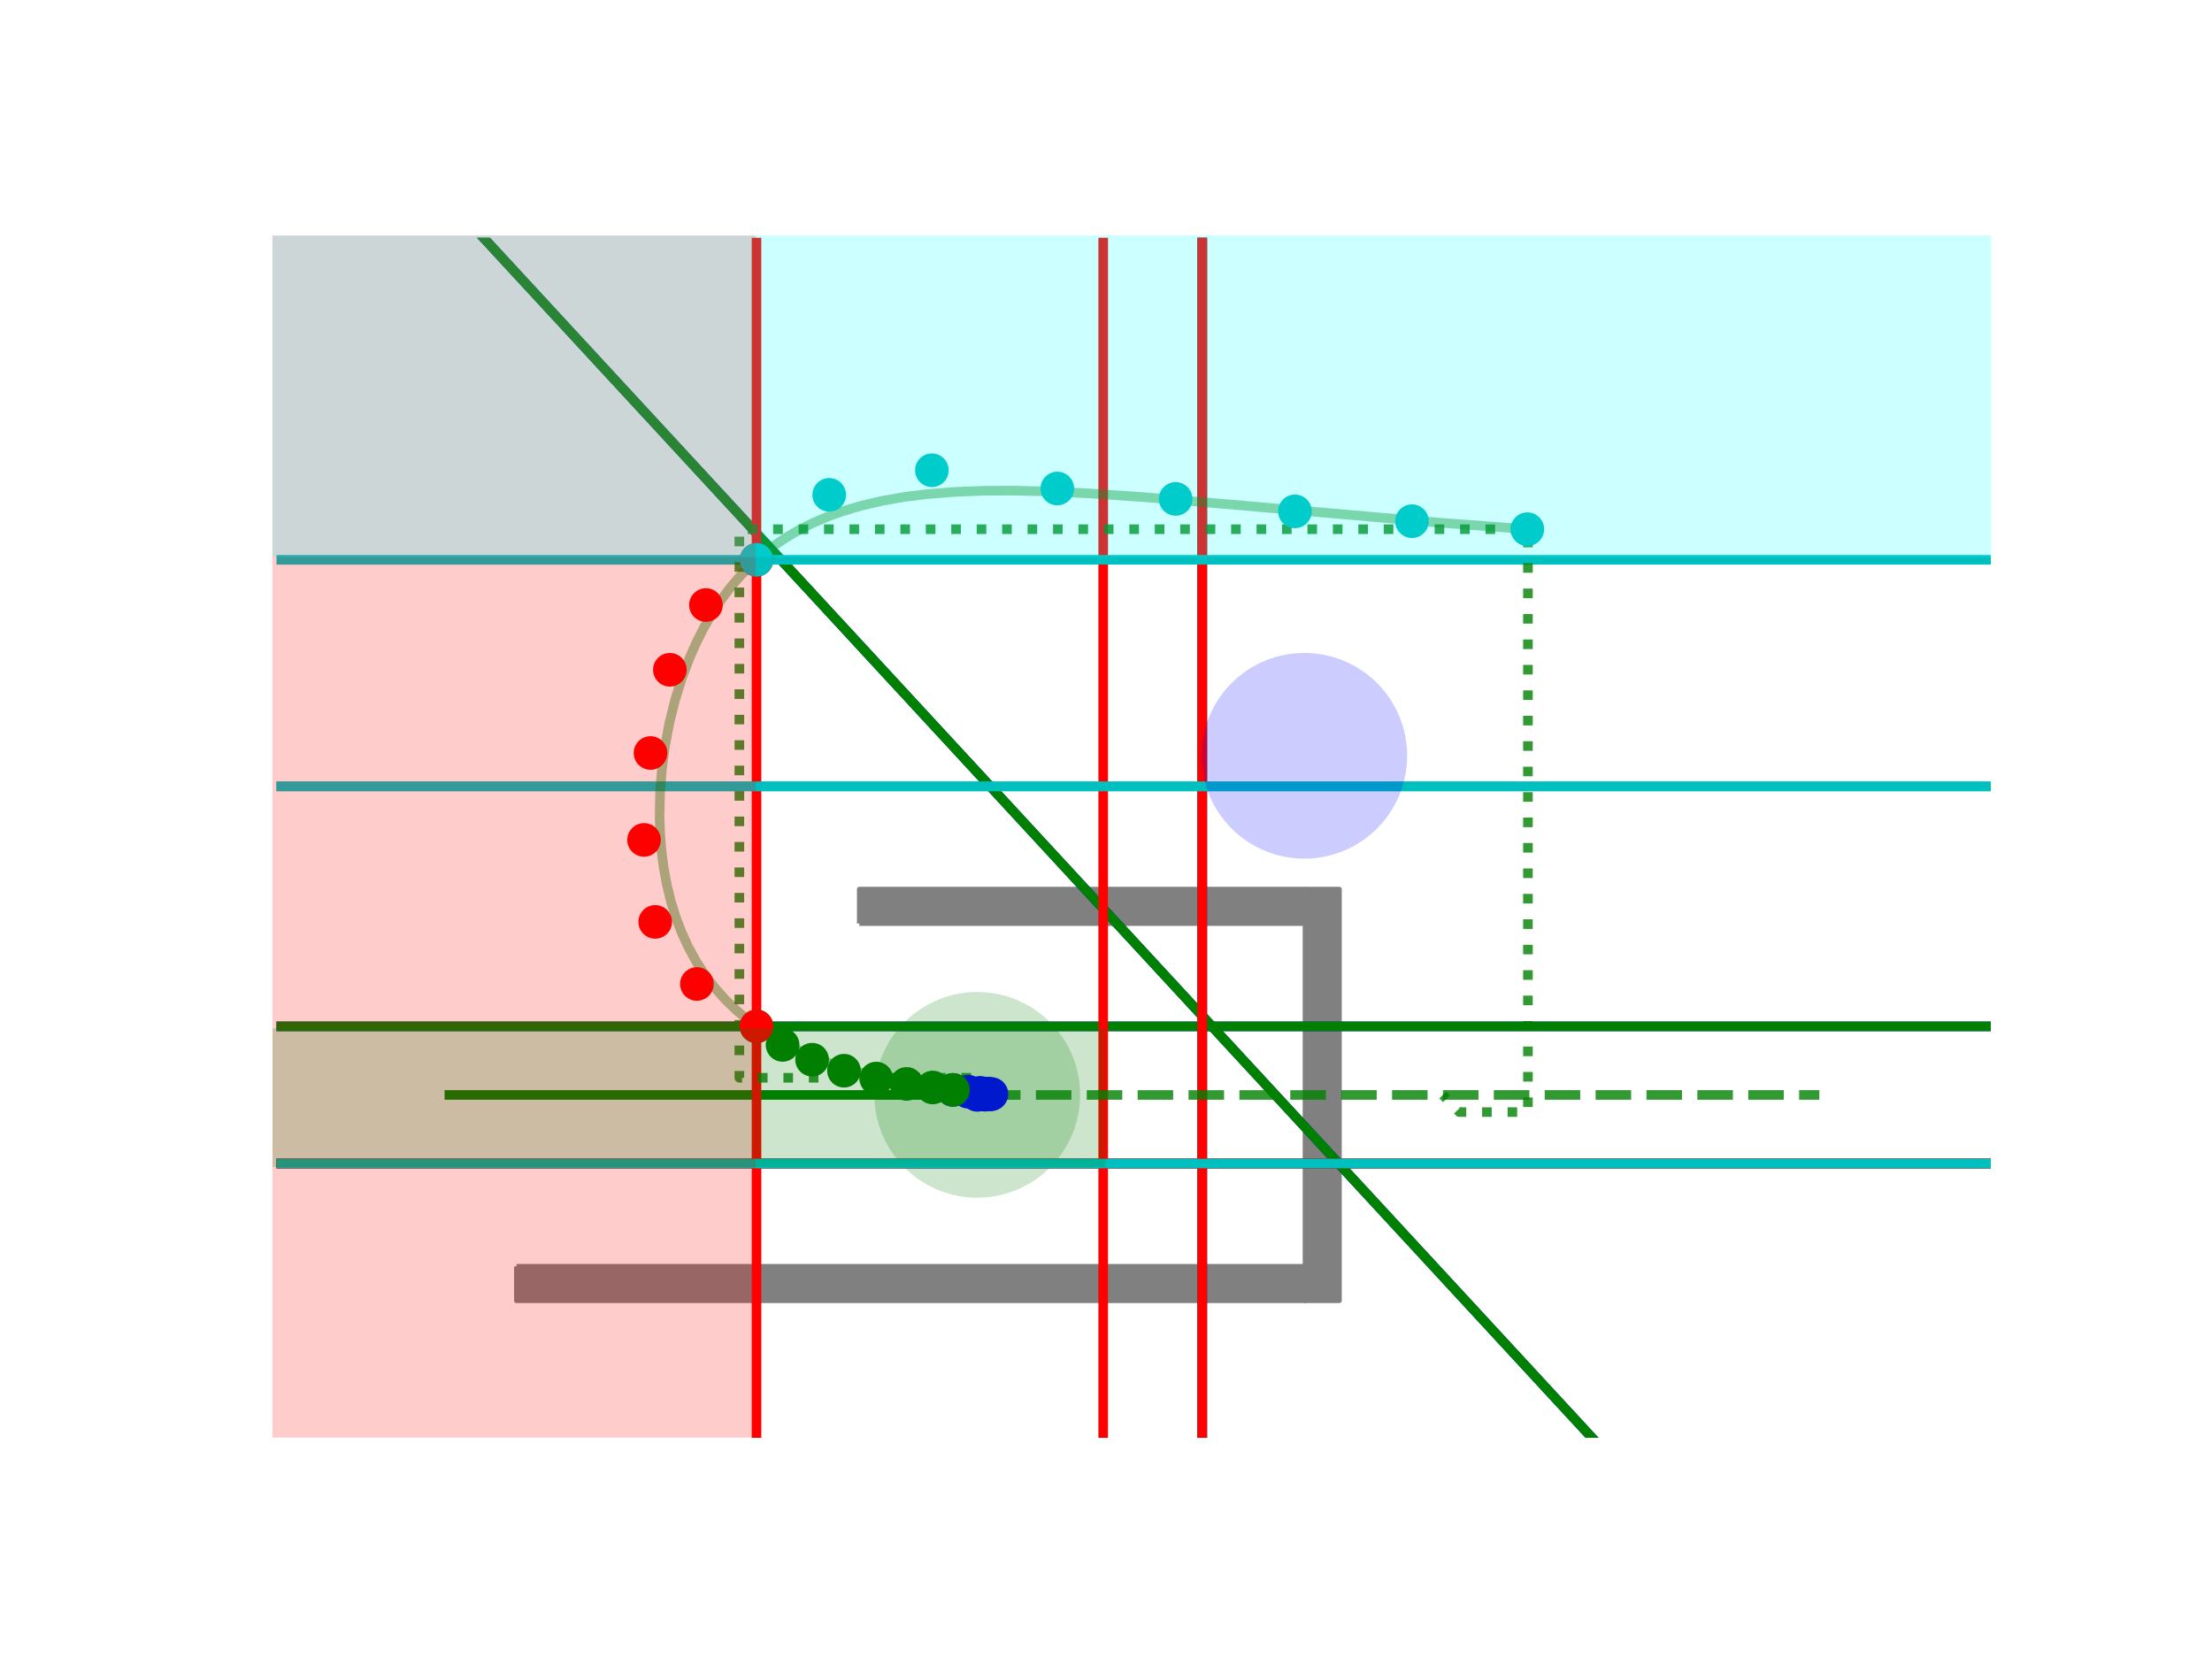 <?xml version="1.0" encoding="UTF-8" standalone="no"?>
<!-- Created with matplotlib (http://matplotlib.org/) -->

<svg
   xmlns:dc="http://purl.org/dc/elements/1.1/"
   xmlns:cc="http://creativecommons.org/ns#"
   xmlns:rdf="http://www.w3.org/1999/02/22-rdf-syntax-ns#"
   xmlns:svg="http://www.w3.org/2000/svg"
   xmlns="http://www.w3.org/2000/svg"
   xmlns:xlink="http://www.w3.org/1999/xlink"
   xmlns:sodipodi="http://sodipodi.sourceforge.net/DTD/sodipodi-0.dtd"
   xmlns:inkscape="http://www.inkscape.org/namespaces/inkscape"
   height="345.6pt"
   version="1.1"
   viewBox="0 0 460.8 345.6"
   width="460.8pt"
   id="svg502"
   sodipodi:docname="swap2_cont.svg"
   inkscape:version="0.92.3 (unknown)">
  <sodipodi:namedview
     pagecolor="#ffffff"
     bordercolor="#666666"
     borderopacity="1"
     objecttolerance="10"
     gridtolerance="10"
     guidetolerance="10"
     inkscape:pageopacity="0"
     inkscape:pageshadow="2"
     inkscape:window-width="1920"
     inkscape:window-height="1140"
     id="namedview504"
     showgrid="false"
     inkscape:zoom="2.0486111"
     inkscape:cx="242.76526"
     inkscape:cy="254.59082"
     inkscape:window-x="0"
     inkscape:window-y="31"
     inkscape:window-maximized="1"
     inkscape:current-layer="figure_1" />
  <defs
     id="defs4">
    <style
       type="text/css"
       id="style2">
*{stroke-linecap:butt;stroke-linejoin:round;}
  </style>
    <clipPath
       id="p01121334ad">
      <rect
         height="249.984"
         width="357.12"
         x="57.6"
         y="49.536"
         id="rect688" />
    </clipPath>
  </defs>
  <g
     id="figure_1"
     style="stroke-linecap:butt;stroke-linejoin:round">
    <g
       id="axes_1"
       style="stroke-linecap:butt;stroke-linejoin:round">
      <g
         id="line2d_1"
         style="stroke-linecap:butt;stroke-linejoin:round">
        <path
           clip-path="url(#p9783b0fd63)"
           d="m 93.609,228.096 1.39,1e-5 1.83,1e-5 1.655,3e-5 1.229,5e-5 0.785,6e-5 0.454,8e-5 0.288,9e-5 0.291,1.2e-4 0.436,1.3e-4 0.685,1.5e-4 0.996,1.7e-4 1.336,1.8e-4 1.676,2e-4 1.999,2.2e-4 2.293,2.2e-4 2.556,2.4e-4 2.787,2.5e-4 2.989,2.5e-4 3.168,2.6e-4 3.328,2.7e-4 3.473,2.8e-4 3.607,2.7e-4 3.733,2.8e-4 3.852,2.9e-4 3.966,2.8e-4 4.076,2.7e-4 4.181,2.8e-4 4.281,2.7e-4 4.376,2.6e-4 4.466,2.6e-4 4.55,2.5e-4 4.628,2.4e-4 4.701,2.2e-4 4.767,2.1e-4 4.827,2e-4 4.88,1.8e-4 4.928,1.6e-4 4.508,-0.026"
           style="fill:none;stroke:#008000;stroke-width:2;stroke-linecap:square;stroke-linejoin:round"
           id="path9"
           inkscape:connector-curvature="0" />
      </g>
      <g
         id="patch_2"
         style="stroke-linecap:butt;stroke-linejoin:round">
        <path
           clip-path="url(#p9783b0fd63)"
           d="m 107.597,270.95 h 7.142 v -7.142 h -7.142 z"
           style="opacity:0.5;fill:#1f77b4;stroke-linecap:butt;stroke-linejoin:round"
           id="path12"
           inkscape:connector-curvature="0" />
      </g>
      <g
         id="patch_3"
         style="stroke-linecap:butt;stroke-linejoin:round">
        <path
           clip-path="url(#p9783b0fd63)"
           d="m 114.739,270.95 h 7.142 v -7.142 h -7.142 z"
           style="opacity:0.5;fill:#1f77b4;stroke-linecap:butt;stroke-linejoin:round"
           id="path15"
           inkscape:connector-curvature="0" />
      </g>
      <g
         id="patch_4"
         style="stroke-linecap:butt;stroke-linejoin:round">
        <path
           clip-path="url(#p9783b0fd63)"
           d="m 121.882,270.95 h 7.142 v -7.142 h -7.142 z"
           style="opacity:0.5;fill:#1f77b4;stroke-linecap:butt;stroke-linejoin:round"
           id="path18"
           inkscape:connector-curvature="0" />
      </g>
      <g
         id="patch_5"
         style="stroke-linecap:butt;stroke-linejoin:round">
        <path
           clip-path="url(#p9783b0fd63)"
           d="m 129.024,270.95 h 7.142 v -7.142 h -7.142 z"
           style="opacity:0.5;fill:#1f77b4;stroke-linecap:butt;stroke-linejoin:round"
           id="path21"
           inkscape:connector-curvature="0" />
      </g>
      <g
         id="patch_6"
         style="stroke-linecap:butt;stroke-linejoin:round">
        <path
           clip-path="url(#p9783b0fd63)"
           d="m 136.166,270.95 h 7.142 v -7.142 h -7.142 z"
           style="opacity:0.5;fill:#1f77b4;stroke-linecap:butt;stroke-linejoin:round"
           id="path24"
           inkscape:connector-curvature="0" />
      </g>
      <g
         id="patch_7"
         style="stroke-linecap:butt;stroke-linejoin:round">
        <path
           clip-path="url(#p9783b0fd63)"
           d="m 143.309,270.95 h 7.142 v -7.142 h -7.142 z"
           style="opacity:0.5;fill:#1f77b4;stroke-linecap:butt;stroke-linejoin:round"
           id="path27"
           inkscape:connector-curvature="0" />
      </g>
      <g
         id="patch_8"
         style="stroke-linecap:butt;stroke-linejoin:round">
        <path
           clip-path="url(#p9783b0fd63)"
           d="m 150.451,270.95 h 7.142 v -7.142 h -7.142 z"
           style="opacity:0.5;fill:#1f77b4;stroke-linecap:butt;stroke-linejoin:round"
           id="path30"
           inkscape:connector-curvature="0" />
      </g>
      <g
         id="patch_9"
         style="stroke-linecap:butt;stroke-linejoin:round">
        <path
           clip-path="url(#p9783b0fd63)"
           d="m 157.594,270.95 h 7.142 v -7.142 h -7.142 z"
           style="opacity:0.5;fill:#1f77b4;stroke-linecap:butt;stroke-linejoin:round"
           id="path33"
           inkscape:connector-curvature="0" />
      </g>
      <g
         id="patch_10"
         style="stroke-linecap:butt;stroke-linejoin:round">
        <path
           clip-path="url(#p9783b0fd63)"
           d="m 164.736,270.95 h 7.142 v -7.142 h -7.142 z"
           style="opacity:0.5;fill:#1f77b4;stroke-linecap:butt;stroke-linejoin:round"
           id="path36"
           inkscape:connector-curvature="0" />
      </g>
      <g
         id="patch_11"
         style="stroke-linecap:butt;stroke-linejoin:round">
        <path
           clip-path="url(#p9783b0fd63)"
           d="m 171.878,270.95 h 7.142 v -7.142 h -7.142 z"
           style="opacity:0.5;fill:#1f77b4;stroke-linecap:butt;stroke-linejoin:round"
           id="path39"
           inkscape:connector-curvature="0" />
      </g>
      <g
         id="patch_12"
         style="stroke-linecap:butt;stroke-linejoin:round">
        <path
           clip-path="url(#p9783b0fd63)"
           d="m 179.021,270.95 h 7.142 v -7.142 h -7.142 z"
           style="opacity:0.5;fill:#1f77b4;stroke-linecap:butt;stroke-linejoin:round"
           id="path42"
           inkscape:connector-curvature="0" />
      </g>
      <g
         id="patch_13"
         style="stroke-linecap:butt;stroke-linejoin:round">
        <path
           clip-path="url(#p9783b0fd63)"
           d="m 186.163,270.95 h 7.142 v -7.142 h -7.142 z"
           style="opacity:0.5;fill:#1f77b4;stroke-linecap:butt;stroke-linejoin:round"
           id="path45"
           inkscape:connector-curvature="0" />
      </g>
      <g
         id="patch_14"
         style="stroke-linecap:butt;stroke-linejoin:round">
        <path
           clip-path="url(#p9783b0fd63)"
           d="m 193.306,270.95 h 7.142 v -7.142 h -7.142 z"
           style="opacity:0.5;fill:#1f77b4;stroke-linecap:butt;stroke-linejoin:round"
           id="path48"
           inkscape:connector-curvature="0" />
      </g>
      <g
         id="patch_15"
         style="stroke-linecap:butt;stroke-linejoin:round">
        <path
           clip-path="url(#p9783b0fd63)"
           d="m 200.448,270.95 h 7.142 v -7.142 h -7.142 z"
           style="opacity:0.5;fill:#1f77b4;stroke-linecap:butt;stroke-linejoin:round"
           id="path51"
           inkscape:connector-curvature="0" />
      </g>
      <g
         id="patch_16"
         style="stroke-linecap:butt;stroke-linejoin:round">
        <path
           clip-path="url(#p9783b0fd63)"
           d="m 207.59,270.95 h 7.142 v -7.142 h -7.142 z"
           style="opacity:0.5;fill:#1f77b4;stroke-linecap:butt;stroke-linejoin:round"
           id="path54"
           inkscape:connector-curvature="0" />
      </g>
      <g
         id="patch_17"
         style="stroke-linecap:butt;stroke-linejoin:round">
        <path
           clip-path="url(#p9783b0fd63)"
           d="m 214.733,270.95 h 7.142 v -7.142 h -7.142 z"
           style="opacity:0.5;fill:#1f77b4;stroke-linecap:butt;stroke-linejoin:round"
           id="path57"
           inkscape:connector-curvature="0" />
      </g>
      <g
         id="patch_18"
         style="stroke-linecap:butt;stroke-linejoin:round">
        <path
           clip-path="url(#p9783b0fd63)"
           d="m 221.875,270.95 h 7.142 v -7.142 h -7.142 z"
           style="opacity:0.5;fill:#1f77b4;stroke-linecap:butt;stroke-linejoin:round"
           id="path60"
           inkscape:connector-curvature="0" />
      </g>
      <g
         id="patch_19"
         style="stroke-linecap:butt;stroke-linejoin:round">
        <path
           clip-path="url(#p9783b0fd63)"
           d="m 229.018,270.95 h 7.142 v -7.142 h -7.142 z"
           style="opacity:0.5;fill:#1f77b4;stroke-linecap:butt;stroke-linejoin:round"
           id="path63"
           inkscape:connector-curvature="0" />
      </g>
      <g
         id="patch_20"
         style="stroke-linecap:butt;stroke-linejoin:round">
        <path
           clip-path="url(#p9783b0fd63)"
           d="m 236.16,270.95 h 7.142 V 263.808 H 236.16 Z"
           style="opacity:0.5;fill:#1f77b4;stroke-linecap:butt;stroke-linejoin:round"
           id="path66"
           inkscape:connector-curvature="0" />
      </g>
      <g
         id="patch_21"
         style="stroke-linecap:butt;stroke-linejoin:round">
        <path
           clip-path="url(#p9783b0fd63)"
           d="m 243.302,270.95 h 7.142 v -7.142 h -7.142 z"
           style="opacity:0.5;fill:#1f77b4;stroke-linecap:butt;stroke-linejoin:round"
           id="path69"
           inkscape:connector-curvature="0" />
      </g>
      <g
         id="patch_22"
         style="stroke-linecap:butt;stroke-linejoin:round">
        <path
           clip-path="url(#p9783b0fd63)"
           d="m 250.445,270.95 h 7.142 v -7.142 h -7.142 z"
           style="opacity:0.5;fill:#1f77b4;stroke-linecap:butt;stroke-linejoin:round"
           id="path72"
           inkscape:connector-curvature="0" />
      </g>
      <g
         id="patch_23"
         style="stroke-linecap:butt;stroke-linejoin:round">
        <path
           clip-path="url(#p9783b0fd63)"
           d="m 257.587,270.95 h 7.142 v -7.142 h -7.142 z"
           style="opacity:0.5;fill:#1f77b4;stroke-linecap:butt;stroke-linejoin:round"
           id="path75"
           inkscape:connector-curvature="0" />
      </g>
      <g
         id="patch_24"
         style="stroke-linecap:butt;stroke-linejoin:round">
        <path
           clip-path="url(#p9783b0fd63)"
           d="m 264.73,270.95 h 7.142 v -7.142 h -7.142 z"
           style="opacity:0.5;fill:#1f77b4;stroke-linecap:butt;stroke-linejoin:round"
           id="path78"
           inkscape:connector-curvature="0" />
      </g>
      <g
         id="patch_25"
         style="stroke-linecap:butt;stroke-linejoin:round">
        <path
           clip-path="url(#p9783b0fd63)"
           d="m 271.872,270.95 h 7.142 v -7.142 h -7.142 z"
           style="opacity:0.5;fill:#1f77b4;stroke-linecap:butt;stroke-linejoin:round"
           id="path81"
           inkscape:connector-curvature="0" />
      </g>
      <g
         id="patch_26"
         style="stroke-linecap:butt;stroke-linejoin:round">
        <path
           clip-path="url(#p9783b0fd63)"
           d="m 271.872,263.808 h 7.142 v -7.142 h -7.142 z"
           style="opacity:0.5;fill:#1f77b4;stroke-linecap:butt;stroke-linejoin:round"
           id="path84"
           inkscape:connector-curvature="0" />
      </g>
      <g
         id="patch_27"
         style="stroke-linecap:butt;stroke-linejoin:round">
        <path
           clip-path="url(#p9783b0fd63)"
           d="m 271.872,256.666 h 7.142 v -7.142 h -7.142 z"
           style="opacity:0.5;fill:#1f77b4;stroke-linecap:butt;stroke-linejoin:round"
           id="path87"
           inkscape:connector-curvature="0" />
      </g>
      <g
         id="patch_28"
         style="stroke-linecap:butt;stroke-linejoin:round">
        <path
           clip-path="url(#p9783b0fd63)"
           d="m 271.872,249.523 h 7.142 v -7.142 h -7.142 z"
           style="opacity:0.5;fill:#1f77b4;stroke-linecap:butt;stroke-linejoin:round"
           id="path90"
           inkscape:connector-curvature="0" />
      </g>
      <g
         id="patch_29"
         style="stroke-linecap:butt;stroke-linejoin:round">
        <path
           clip-path="url(#p9783b0fd63)"
           d="m 271.872,242.381 h 7.142 v -7.142 h -7.142 z"
           style="opacity:0.5;fill:#1f77b4;stroke-linecap:butt;stroke-linejoin:round"
           id="path93"
           inkscape:connector-curvature="0" />
      </g>
      <g
         id="patch_30"
         style="stroke-linecap:butt;stroke-linejoin:round">
        <path
           clip-path="url(#p9783b0fd63)"
           d="m 271.872,235.238 h 7.142 v -7.142 h -7.142 z"
           style="opacity:0.5;fill:#1f77b4;stroke-linecap:butt;stroke-linejoin:round"
           id="path96"
           inkscape:connector-curvature="0" />
      </g>
      <g
         id="patch_31"
         style="stroke-linecap:butt;stroke-linejoin:round">
        <path
           clip-path="url(#p9783b0fd63)"
           d="m 271.872,228.096 h 7.142 v -7.142 h -7.142 z"
           style="opacity:0.5;fill:#1f77b4;stroke-linecap:butt;stroke-linejoin:round"
           id="path99"
           inkscape:connector-curvature="0" />
      </g>
      <g
         id="patch_32"
         style="stroke-linecap:butt;stroke-linejoin:round">
        <path
           clip-path="url(#p9783b0fd63)"
           d="m 271.872,220.954 h 7.142 v -7.142 h -7.142 z"
           style="opacity:0.5;fill:#1f77b4;stroke-linecap:butt;stroke-linejoin:round"
           id="path102"
           inkscape:connector-curvature="0" />
      </g>
      <g
         id="patch_33"
         style="stroke-linecap:butt;stroke-linejoin:round">
        <path
           clip-path="url(#p9783b0fd63)"
           d="m 271.872,213.811 h 7.142 v -7.142 h -7.142 z"
           style="opacity:0.5;fill:#1f77b4;stroke-linecap:butt;stroke-linejoin:round"
           id="path105"
           inkscape:connector-curvature="0" />
      </g>
      <g
         id="patch_34"
         style="stroke-linecap:butt;stroke-linejoin:round">
        <path
           clip-path="url(#p9783b0fd63)"
           d="m 271.872,206.669 h 7.142 v -7.142 h -7.142 z"
           style="opacity:0.5;fill:#1f77b4;stroke-linecap:butt;stroke-linejoin:round"
           id="path108"
           inkscape:connector-curvature="0" />
      </g>
      <g
         id="patch_35"
         style="stroke-linecap:butt;stroke-linejoin:round">
        <path
           clip-path="url(#p9783b0fd63)"
           d="m 271.872,199.526 h 7.142 v -7.142 h -7.142 z"
           style="opacity:0.5;fill:#1f77b4;stroke-linecap:butt;stroke-linejoin:round"
           id="path111"
           inkscape:connector-curvature="0" />
      </g>
      <g
         id="patch_36"
         style="stroke-linecap:butt;stroke-linejoin:round">
        <path
           clip-path="url(#p9783b0fd63)"
           d="m 179.021,192.384 h 7.142 v -7.142 h -7.142 z"
           style="opacity:0.5;fill:#1f77b4;stroke-linecap:butt;stroke-linejoin:round"
           id="path114"
           inkscape:connector-curvature="0" />
      </g>
      <g
         id="patch_37"
         style="stroke-linecap:butt;stroke-linejoin:round">
        <path
           clip-path="url(#p9783b0fd63)"
           d="m 186.163,192.384 h 7.142 v -7.142 h -7.142 z"
           style="opacity:0.5;fill:#1f77b4;stroke-linecap:butt;stroke-linejoin:round"
           id="path117"
           inkscape:connector-curvature="0" />
      </g>
      <g
         id="patch_38"
         style="stroke-linecap:butt;stroke-linejoin:round">
        <path
           clip-path="url(#p9783b0fd63)"
           d="m 193.306,192.384 h 7.142 v -7.142 h -7.142 z"
           style="opacity:0.5;fill:#1f77b4;stroke-linecap:butt;stroke-linejoin:round"
           id="path120"
           inkscape:connector-curvature="0" />
      </g>
      <g
         id="patch_39"
         style="stroke-linecap:butt;stroke-linejoin:round">
        <path
           clip-path="url(#p9783b0fd63)"
           d="m 200.448,192.384 h 7.142 v -7.142 h -7.142 z"
           style="opacity:0.5;fill:#1f77b4;stroke-linecap:butt;stroke-linejoin:round"
           id="path123"
           inkscape:connector-curvature="0" />
      </g>
      <g
         id="patch_40"
         style="stroke-linecap:butt;stroke-linejoin:round">
        <path
           clip-path="url(#p9783b0fd63)"
           d="m 207.59,192.384 h 7.142 v -7.142 h -7.142 z"
           style="opacity:0.5;fill:#1f77b4;stroke-linecap:butt;stroke-linejoin:round"
           id="path126"
           inkscape:connector-curvature="0" />
      </g>
      <g
         id="patch_41"
         style="stroke-linecap:butt;stroke-linejoin:round">
        <path
           clip-path="url(#p9783b0fd63)"
           d="m 214.733,192.384 h 7.142 v -7.142 h -7.142 z"
           style="opacity:0.5;fill:#1f77b4;stroke-linecap:butt;stroke-linejoin:round"
           id="path129"
           inkscape:connector-curvature="0" />
      </g>
      <g
         id="patch_42"
         style="stroke-linecap:butt;stroke-linejoin:round">
        <path
           clip-path="url(#p9783b0fd63)"
           d="m 221.875,192.384 h 7.142 v -7.142 h -7.142 z"
           style="opacity:0.5;fill:#1f77b4;stroke-linecap:butt;stroke-linejoin:round"
           id="path132"
           inkscape:connector-curvature="0" />
      </g>
      <g
         id="patch_43"
         style="stroke-linecap:butt;stroke-linejoin:round">
        <path
           clip-path="url(#p9783b0fd63)"
           d="m 229.018,192.384 h 7.142 v -7.142 h -7.142 z"
           style="opacity:0.5;fill:#1f77b4;stroke-linecap:butt;stroke-linejoin:round"
           id="path135"
           inkscape:connector-curvature="0" />
      </g>
      <g
         id="patch_44"
         style="stroke-linecap:butt;stroke-linejoin:round">
        <path
           clip-path="url(#p9783b0fd63)"
           d="m 236.16,192.384 h 7.142 v -7.142 H 236.16 Z"
           style="opacity:0.5;fill:#1f77b4;stroke-linecap:butt;stroke-linejoin:round"
           id="path138"
           inkscape:connector-curvature="0" />
      </g>
      <g
         id="patch_45"
         style="stroke-linecap:butt;stroke-linejoin:round">
        <path
           clip-path="url(#p9783b0fd63)"
           d="m 243.302,192.384 h 7.142 v -7.142 h -7.142 z"
           style="opacity:0.5;fill:#1f77b4;stroke-linecap:butt;stroke-linejoin:round"
           id="path141"
           inkscape:connector-curvature="0" />
      </g>
      <g
         id="patch_46"
         style="stroke-linecap:butt;stroke-linejoin:round">
        <path
           clip-path="url(#p9783b0fd63)"
           d="m 250.445,192.384 h 7.142 v -7.142 h -7.142 z"
           style="opacity:0.5;fill:#1f77b4;stroke-linecap:butt;stroke-linejoin:round"
           id="path144"
           inkscape:connector-curvature="0" />
      </g>
      <g
         id="patch_47"
         style="stroke-linecap:butt;stroke-linejoin:round">
        <path
           clip-path="url(#p9783b0fd63)"
           d="m 257.587,192.384 h 7.142 v -7.142 h -7.142 z"
           style="opacity:0.5;fill:#1f77b4;stroke-linecap:butt;stroke-linejoin:round"
           id="path147"
           inkscape:connector-curvature="0" />
      </g>
      <g
         id="patch_48"
         style="stroke-linecap:butt;stroke-linejoin:round">
        <path
           clip-path="url(#p9783b0fd63)"
           d="m 264.73,192.384 h 7.142 v -7.142 h -7.142 z"
           style="opacity:0.5;fill:#1f77b4;stroke-linecap:butt;stroke-linejoin:round"
           id="path150"
           inkscape:connector-curvature="0" />
      </g>
      <g
         id="patch_49"
         style="stroke-linecap:butt;stroke-linejoin:round">
        <path
           clip-path="url(#p9783b0fd63)"
           d="m 271.872,192.384 h 7.142 v -7.142 h -7.142 z"
           style="opacity:0.5;fill:#1f77b4;stroke-linecap:butt;stroke-linejoin:round"
           id="path153"
           inkscape:connector-curvature="0" />
      </g>
      <g
         id="patch_50"
         style="stroke-linecap:butt;stroke-linejoin:round">
        <path
           clip-path="url(#p9783b0fd63)"
           d="m 203.58,249.505 c 5.683,0 11.133,-2.258 15.151,-6.276 4.018,-4.018 6.276,-9.469 6.276,-15.151 0,-5.683 -2.258,-11.133 -6.276,-15.151 -4.018,-4.018 -9.469,-6.276 -15.151,-6.276 -5.683,0 -11.133,2.258 -15.151,6.276 -4.018,4.018 -6.276,9.469 -6.276,15.151 0,5.683 2.258,11.133 6.276,15.151 4.018,4.018 9.469,6.276 15.151,6.276 z"
           style="opacity:0.2;fill:#008000;stroke-linecap:butt;stroke-linejoin:round"
           id="path156"
           inkscape:connector-curvature="0" />
      </g>
      <g
         id="patch_51"
         style="stroke-linecap:butt;stroke-linejoin:round">
        <path
           clip-path="url(#p9783b0fd63)"
           d="m 271.872,185.242 h 7.142 v 85.709 h -7.142 v -85.709"
           style="fill:#808080;stroke:#808080;stroke-linecap:butt;stroke-linejoin:miter"
           id="path193"
           inkscape:connector-curvature="0" />
      </g>
      <g
         id="patch_52"
         style="stroke-linecap:butt;stroke-linejoin:round">
        <path
           clip-path="url(#p9783b0fd63)"
           d="m 179.021,192.384 h 92.851 v -7.142 h -92.851 v 7.142"
           style="fill:#808080;stroke:#808080;stroke-linecap:butt;stroke-linejoin:miter"
           id="path196"
           inkscape:connector-curvature="0" />
      </g>
      <g
         id="patch_53"
         style="stroke-linecap:butt;stroke-linejoin:round">
        <path
           clip-path="url(#p9783b0fd63)"
           d="M 107.597,263.808 H 271.872 v 7.142 H 107.597 v -7.142"
           style="fill:#808080;stroke:#808080;stroke-linecap:butt;stroke-linejoin:miter"
           id="path199"
           inkscape:connector-curvature="0" />
      </g>
      <g
         id="line2d_2"
         style="stroke-linecap:butt;stroke-linejoin:round">
        <path
           clip-path="url(#p9783b0fd63)"
           d="M 250.445,346.6 V -1 -1"
           style="fill:none;stroke:#0000ff;stroke-width:2;stroke-linecap:square;stroke-linejoin:round"
           id="path202"
           inkscape:connector-curvature="0" />
      </g>
      <g
         id="line2d_3"
         style="stroke-linecap:butt;stroke-linejoin:round">
        <path
           clip-path="url(#p9783b0fd63)"
           d="m -1,213.811 h 462.8 v 0"
           style="fill:none;stroke:#0000ff;stroke-width:2;stroke-linecap:square;stroke-linejoin:round"
           id="path205"
           inkscape:connector-curvature="0" />
      </g>
      <g
         id="line2d_4"
         style="stroke-linecap:butt;stroke-linejoin:round">
        <path
           clip-path="url(#p9783b0fd63)"
           d="m -1,242.381 h 462.8 v 0"
           style="fill:none;stroke:#0000ff;stroke-width:2;stroke-linecap:square;stroke-linejoin:round"
           id="path208"
           inkscape:connector-curvature="0" />
      </g>
      <g
         id="line2d_5"
         style="stroke-linecap:butt;stroke-linejoin:round">
        <path
           clip-path="url(#p9783b0fd63)"
           d="M 54.039,-1 375.139,346.6 v 0"
           style="fill:none;stroke:#0000ff;stroke-width:2;stroke-linecap:square;stroke-linejoin:round"
           id="path211"
           inkscape:connector-curvature="0" />
      </g>
      <g
         id="line2d_6"
         style="stroke-linecap:butt;stroke-linejoin:round">
        <path
           clip-path="url(#p9783b0fd63)"
           d="m 250.445,-1 v 347.6 0"
           style="fill:none;stroke:#008000;stroke-width:2;stroke-linecap:square;stroke-linejoin:round"
           id="path214"
           inkscape:connector-curvature="0" />
      </g>
      <g
         id="line2d_7"
         style="stroke-linecap:butt;stroke-linejoin:round">
        <path
           clip-path="url(#p9783b0fd63)"
           d="m -1,213.811 h 462.8 v 0"
           style="fill:none;stroke:#008000;stroke-width:2;stroke-linecap:square;stroke-linejoin:round"
           id="path217"
           inkscape:connector-curvature="0" />
      </g>
      <g
         id="line2d_8"
         style="stroke-linecap:butt;stroke-linejoin:round">
        <path
           clip-path="url(#p9783b0fd63)"
           d="m -1,242.381 h 462.8 v 0"
           style="fill:none;stroke:#008000;stroke-width:2;stroke-linecap:square;stroke-linejoin:round"
           id="path220"
           inkscape:connector-curvature="0" />
      </g>
      <g
         id="line2d_9"
         style="stroke-linecap:butt;stroke-linejoin:round">
        <path
           clip-path="url(#p9783b0fd63)"
           d="M 54.039,-1 375.139,346.6 v 0"
           style="fill:none;stroke:#008000;stroke-width:2;stroke-linecap:square;stroke-linejoin:round"
           id="path223"
           inkscape:connector-curvature="0" />
      </g>
      <g
         id="line2d_10"
         style="stroke-linecap:butt;stroke-linejoin:round">
        <path
           clip-path="url(#p9783b0fd63)"
           d="M 250.445,346.6 V -1 -1"
           style="fill:none;stroke:#ff0000;stroke-width:2;stroke-linecap:square;stroke-linejoin:round"
           id="path226"
           inkscape:connector-curvature="0" />
      </g>
      <g
         id="line2d_11"
         style="stroke-linecap:butt;stroke-linejoin:round">
        <path
           clip-path="url(#p9783b0fd63)"
           d="m 157.594,-1 v 347.6 0"
           style="fill:none;stroke:#ff0000;stroke-width:2;stroke-linecap:square;stroke-linejoin:round"
           id="path229"
           inkscape:connector-curvature="0" />
      </g>
      <g
         id="line2d_12"
         style="stroke-linecap:butt;stroke-linejoin:round">
        <path
           clip-path="url(#p9783b0fd63)"
           d="m -1,242.381 h 462.8 v 0"
           style="fill:none;stroke:#ff0000;stroke-width:2;stroke-linecap:square;stroke-linejoin:round"
           id="path232"
           inkscape:connector-curvature="0" />
      </g>
      <g
         id="line2d_13"
         style="stroke-linecap:butt;stroke-linejoin:round">
        <path
           clip-path="url(#p9783b0fd63)"
           d="m 229.816,-1 2e-5,347.6 v 0"
           style="fill:none;stroke:#ff0000;stroke-width:2;stroke-linecap:square;stroke-linejoin:round"
           id="path235"
           inkscape:connector-curvature="0" />
      </g>
      <g
         id="line2d_14"
         style="stroke-linecap:butt;stroke-linejoin:round">
        <path
           clip-path="url(#p9783b0fd63)"
           d="m -1,163.814 462.8,-2e-5 v 0"
           style="fill:none;stroke:#00bfbf;stroke-width:2;stroke-linecap:square;stroke-linejoin:round"
           id="path238"
           inkscape:connector-curvature="0" />
      </g>
      <g
         id="line2d_15"
         style="stroke-linecap:butt;stroke-linejoin:round">
        <path
           clip-path="url(#p9783b0fd63)"
           d="m -1,163.814 h 462.8 v 0"
           style="fill:none;stroke:#00bfbf;stroke-width:2;stroke-linecap:square;stroke-linejoin:round"
           id="path241"
           inkscape:connector-curvature="0" />
      </g>
      <g
         id="line2d_16"
         style="stroke-linecap:butt;stroke-linejoin:round">
        <path
           clip-path="url(#p9783b0fd63)"
           d="m -1,242.381 h 462.8 v 0"
           style="fill:none;stroke:#00bfbf;stroke-width:2;stroke-linecap:square;stroke-linejoin:round"
           id="path244"
           inkscape:connector-curvature="0" />
      </g>
      <g
         id="line2d_17"
         style="stroke-linecap:butt;stroke-linejoin:round">
        <path
           clip-path="url(#p9783b0fd63)"
           d="m -1,116.62 h 462.8 v 0"
           style="fill:none;stroke:#00bfbf;stroke-width:2;stroke-linecap:square;stroke-linejoin:round"
           id="path247"
           inkscape:connector-curvature="0" />
      </g>
      <g
         id="line2d_18"
         style="stroke-linecap:butt;stroke-linejoin:round">
        <path
           clip-path="url(#p9783b0fd63)"
           d="m 205.193,228.104 173.815,-0.008 v 0"
           style="opacity:0.8;fill:none;stroke:#008000;stroke-width:2;stroke-linecap:butt;stroke-linejoin:round;stroke-dasharray:7.4, 3.2;stroke-dashoffset:0"
           id="path250"
           inkscape:connector-curvature="0" />
      </g>
      <g
         id="line2d_19"
         style="stroke-linecap:butt;stroke-linejoin:round">
        <path
           clip-path="url(#p9783b0fd63)"
           d="m 203.58,228.078 2.238,-0.148 -0.045,-0.042 -0.785,-0.133 -13.907,-1.752 -4.922,-0.901 -5.255,-1.191 -4.332,-1.197 -4.355,-1.44 -4.297,-1.706 -3.14,-1.466 -3.037,-1.633 -2.908,-1.804 -2.758,-1.978 -2.59,-2.153 -2.409,-2.324 -2.218,-2.492 -2.021,-2.652 -1.82,-2.805 -1.618,-2.948 -1.417,-3.081 -1.218,-3.202 -1.022,-3.31 -0.83,-3.405 -0.644,-3.487 -0.463,-3.554 -0.287,-3.606 -0.117,-3.644 0.1,-4.892 0.381,-4.896 0.652,-4.865 0.914,-4.799 1.169,-4.697 1.418,-4.561 1.664,-4.393 1.408,-3.165 1.544,-3.041 1.68,-2.905 1.815,-2.759 1.95,-2.604 2.083,-2.442 2.216,-2.274 2.346,-2.102 2.472,-1.928 2.595,-1.756 2.713,-1.586 2.825,-1.42 2.931,-1.259 3.03,-1.105 4.184,-1.247 4.334,-1.005 4.468,-0.784 4.586,-0.583 5.876,-0.479 6.009,-0.24 6.117,-0.038 7.451,0.17 8.801,0.425 11.42,0.792 16.572,1.403 44.325,3.86 18.725,1.392 v 0"
           style="opacity:0.4;fill:none;stroke:#008000;stroke-width:2;stroke-linecap:square;stroke-linejoin:round"
           id="path253"
           inkscape:connector-curvature="0" />
      </g>
      <g
         id="line2d_20"
         style="stroke-linecap:butt;stroke-linejoin:round">
        <path
           clip-path="url(#p9783b0fd63)"
           d="m 203.58,228.078 0.439,-3.553 H 154.022 V 110.246 h 164.275 v 121.421 h -14.285 l -3.457,-3.565"
           style="opacity:0.8;fill:none;stroke:#008000;stroke-width:2;stroke-linecap:butt;stroke-linejoin:round;stroke-dasharray:2, 3.3;stroke-dashoffset:0"
           id="path256"
           inkscape:connector-curvature="0" />
      </g>
      <g
         id="line2d_21"
         style="stroke-linecap:butt;stroke-linejoin:round">
        <path
           clip-path="url(#p9783b0fd63)"
           d="M 203.58,228.078"
           style="opacity:0.8;fill:none;stroke:#0000ff;stroke-width:1.5;stroke-linecap:square;stroke-linejoin:round"
           id="path259"
           inkscape:connector-curvature="0" />
        <defs
           id="defs262">
          <path
             d="M 0,3 C 0.796,3 1.559,2.684 2.121,2.121 2.684,1.559 3,0.796 3,0 3,-0.796 2.684,-1.559 2.121,-2.121 1.559,-2.684 0.796,-3 0,-3 -0.796,-3 -1.559,-2.684 -2.121,-2.121 -2.684,-1.559 -3,-0.796 -3,0 -3,0.796 -2.684,1.559 -2.121,2.121 -1.559,2.684 -0.796,3 0,3 Z"
             id="m04e461cb1c"
             style="stroke:#0000ff;stroke-linecap:butt;stroke-linejoin:round"
             inkscape:connector-curvature="0" />
        </defs>
        <g
           clip-path="url(#p9783b0fd63)"
           id="g266"
           style="stroke-linecap:butt;stroke-linejoin:round">
          <use
             style="opacity:0.8;fill:#0000ff;stroke:#0000ff;stroke-linecap:butt;stroke-linejoin:round"
             x="203.58"
             xlink:href="#m04e461cb1c"
             y="228.078"
             id="use264"
             width="100%"
             height="100%" />
        </g>
      </g>
      <g
         id="line2d_22"
         style="stroke-linecap:butt;stroke-linejoin:round">
        <path
           clip-path="url(#p9783b0fd63)"
           d="M 205.209,228.045"
           style="opacity:0.8;fill:none;stroke:#0000ff;stroke-width:1.5;stroke-linecap:square;stroke-linejoin:round"
           id="path269"
           inkscape:connector-curvature="0" />
        <g
           clip-path="url(#p9783b0fd63)"
           id="g273"
           style="stroke-linecap:butt;stroke-linejoin:round">
          <use
             style="opacity:0.8;fill:#0000ff;stroke:#0000ff;stroke-linecap:butt;stroke-linejoin:round"
             x="205.209"
             xlink:href="#m04e461cb1c"
             y="228.045"
             id="use271"
             width="100%"
             height="100%" />
        </g>
      </g>
      <g
         id="line2d_23"
         style="stroke-linecap:butt;stroke-linejoin:round">
        <path
           clip-path="url(#p9783b0fd63)"
           d="M 206.294,227.982"
           style="opacity:0.8;fill:none;stroke:#0000ff;stroke-width:1.5;stroke-linecap:square;stroke-linejoin:round"
           id="path276"
           inkscape:connector-curvature="0" />
        <g
           clip-path="url(#p9783b0fd63)"
           id="g280"
           style="stroke-linecap:butt;stroke-linejoin:round">
          <use
             style="opacity:0.8;fill:#0000ff;stroke:#0000ff;stroke-linecap:butt;stroke-linejoin:round"
             x="206.294"
             xlink:href="#m04e461cb1c"
             y="227.982"
             id="use278"
             width="100%"
             height="100%" />
        </g>
      </g>
      <g
         id="line2d_24"
         style="stroke-linecap:butt;stroke-linejoin:round">
        <path
           clip-path="url(#p9783b0fd63)"
           d="M 206.537,227.904"
           style="opacity:0.8;fill:none;stroke:#0000ff;stroke-width:1.5;stroke-linecap:square;stroke-linejoin:round"
           id="path283"
           inkscape:connector-curvature="0" />
        <g
           clip-path="url(#p9783b0fd63)"
           id="g287"
           style="stroke-linecap:butt;stroke-linejoin:round">
          <use
             style="opacity:0.8;fill:#0000ff;stroke:#0000ff;stroke-linecap:butt;stroke-linejoin:round"
             x="206.537"
             xlink:href="#m04e461cb1c"
             y="227.904"
             id="use285"
             width="100%"
             height="100%" />
        </g>
      </g>
      <g
         id="line2d_25"
         style="stroke-linecap:butt;stroke-linejoin:round">
        <path
           clip-path="url(#p9783b0fd63)"
           d="M 205.826,227.806"
           style="opacity:0.8;fill:none;stroke:#0000ff;stroke-width:1.5;stroke-linecap:square;stroke-linejoin:round"
           id="path290"
           inkscape:connector-curvature="0" />
        <g
           clip-path="url(#p9783b0fd63)"
           id="g294"
           style="stroke-linecap:butt;stroke-linejoin:round">
          <use
             style="opacity:0.8;fill:#0000ff;stroke:#0000ff;stroke-linecap:butt;stroke-linejoin:round"
             x="205.826"
             xlink:href="#m04e461cb1c"
             y="227.806"
             id="use292"
             width="100%"
             height="100%" />
        </g>
      </g>
      <g
         id="line2d_26"
         style="stroke-linecap:butt;stroke-linejoin:round">
        <path
           clip-path="url(#p9783b0fd63)"
           d="M 204.18,227.659"
           style="opacity:0.8;fill:none;stroke:#0000ff;stroke-width:1.5;stroke-linecap:square;stroke-linejoin:round"
           id="path297"
           inkscape:connector-curvature="0" />
        <g
           clip-path="url(#p9783b0fd63)"
           id="g301"
           style="stroke-linecap:butt;stroke-linejoin:round">
          <use
             style="opacity:0.8;fill:#0000ff;stroke:#0000ff;stroke-linecap:butt;stroke-linejoin:round"
             x="204.18"
             xlink:href="#m04e461cb1c"
             y="227.659"
             id="use299"
             width="100%"
             height="100%" />
        </g>
      </g>
      <g
         id="line2d_27"
         style="stroke-linecap:butt;stroke-linejoin:round">
        <path
           clip-path="url(#p9783b0fd63)"
           d="M 201.694,227.423"
           style="opacity:0.8;fill:none;stroke:#0000ff;stroke-width:1.5;stroke-linecap:square;stroke-linejoin:round"
           id="path304"
           inkscape:connector-curvature="0" />
        <g
           clip-path="url(#p9783b0fd63)"
           id="g308"
           style="stroke-linecap:butt;stroke-linejoin:round">
          <use
             style="opacity:0.8;fill:#0000ff;stroke:#0000ff;stroke-linecap:butt;stroke-linejoin:round"
             x="201.694"
             xlink:href="#m04e461cb1c"
             y="227.423"
             id="use306"
             width="100%"
             height="100%" />
        </g>
      </g>
      <g
         id="line2d_28"
         style="stroke-linecap:butt;stroke-linejoin:round">
        <path
           clip-path="url(#p9783b0fd63)"
           d="M 198.514,227.045"
           style="opacity:0.8;fill:none;stroke:#0000ff;stroke-width:1.5;stroke-linecap:square;stroke-linejoin:round"
           id="path311"
           inkscape:connector-curvature="0" />
        <g
           clip-path="url(#p9783b0fd63)"
           id="g315"
           style="stroke-linecap:butt;stroke-linejoin:round">
          <use
             style="opacity:0.8;fill:#0000ff;stroke:#0000ff;stroke-linecap:butt;stroke-linejoin:round"
             x="198.514"
             xlink:href="#m04e461cb1c"
             y="227.045"
             id="use313"
             width="100%"
             height="100%" />
        </g>
      </g>
      <g
         id="line2d_29"
         style="stroke-linecap:butt;stroke-linejoin:round">
        <path
           clip-path="url(#p9783b0fd63)"
           d="M 198.514,227.045"
           style="opacity:0.8;fill:none;stroke:#008000;stroke-width:1.5;stroke-linecap:square;stroke-linejoin:round"
           id="path318"
           inkscape:connector-curvature="0" />
        <defs
           id="defs321">
          <path
             d="M 0,3 C 0.796,3 1.559,2.684 2.121,2.121 2.684,1.559 3,0.796 3,0 3,-0.796 2.684,-1.559 2.121,-2.121 1.559,-2.684 0.796,-3 0,-3 -0.796,-3 -1.559,-2.684 -2.121,-2.121 -2.684,-1.559 -3,-0.796 -3,0 -3,0.796 -2.684,1.559 -2.121,2.121 -1.559,2.684 -0.796,3 0,3 Z"
             id="m00951a300e"
             style="stroke:#008000;stroke-linecap:butt;stroke-linejoin:round"
             inkscape:connector-curvature="0" />
        </defs>
        <g
           clip-path="url(#p9783b0fd63)"
           id="g325"
           style="stroke-linecap:butt;stroke-linejoin:round">
          <use
             style="opacity:0.8;fill:#008000;stroke:#008000;stroke-linecap:butt;stroke-linejoin:round"
             x="198.514"
             xlink:href="#m00951a300e"
             y="227.045"
             id="use323"
             width="100%"
             height="100%" />
        </g>
      </g>
      <g
         id="line2d_30"
         style="stroke-linecap:butt;stroke-linejoin:round">
        <path
           clip-path="url(#p9783b0fd63)"
           d="M 194.299,226.545"
           style="opacity:0.8;fill:none;stroke:#008000;stroke-width:1.5;stroke-linecap:square;stroke-linejoin:round"
           id="path328"
           inkscape:connector-curvature="0" />
        <g
           clip-path="url(#p9783b0fd63)"
           id="g332"
           style="stroke-linecap:butt;stroke-linejoin:round">
          <use
             style="opacity:0.8;fill:#008000;stroke:#008000;stroke-linecap:butt;stroke-linejoin:round"
             x="194.299"
             xlink:href="#m00951a300e"
             y="226.545"
             id="use330"
             width="100%"
             height="100%" />
        </g>
      </g>
      <g
         id="line2d_31"
         style="stroke-linecap:butt;stroke-linejoin:round">
        <path
           clip-path="url(#p9783b0fd63)"
           d="M 188.863,225.796"
           style="opacity:0.8;fill:none;stroke:#008000;stroke-width:1.5;stroke-linecap:square;stroke-linejoin:round"
           id="path335"
           inkscape:connector-curvature="0" />
        <g
           clip-path="url(#p9783b0fd63)"
           id="g339"
           style="stroke-linecap:butt;stroke-linejoin:round">
          <use
             style="opacity:0.8;fill:#008000;stroke:#008000;stroke-linecap:butt;stroke-linejoin:round"
             x="188.863"
             xlink:href="#m00951a300e"
             y="225.796"
             id="use337"
             width="100%"
             height="100%" />
        </g>
      </g>
      <g
         id="line2d_32"
         style="stroke-linecap:butt;stroke-linejoin:round">
        <path
           clip-path="url(#p9783b0fd63)"
           d="M 182.543,224.68"
           style="opacity:0.8;fill:none;stroke:#008000;stroke-width:1.5;stroke-linecap:square;stroke-linejoin:round"
           id="path342"
           inkscape:connector-curvature="0" />
        <g
           clip-path="url(#p9783b0fd63)"
           id="g346"
           style="stroke-linecap:butt;stroke-linejoin:round">
          <use
             style="opacity:0.8;fill:#008000;stroke:#008000;stroke-linecap:butt;stroke-linejoin:round"
             x="182.543"
             xlink:href="#m00951a300e"
             y="224.68"
             id="use344"
             width="100%"
             height="100%" />
        </g>
      </g>
      <g
         id="line2d_33"
         style="stroke-linecap:butt;stroke-linejoin:round">
        <path
           clip-path="url(#p9783b0fd63)"
           d="M 175.818,223.05"
           style="opacity:0.8;fill:none;stroke:#008000;stroke-width:1.5;stroke-linecap:square;stroke-linejoin:round"
           id="path349"
           inkscape:connector-curvature="0" />
        <g
           clip-path="url(#p9783b0fd63)"
           id="g353"
           style="stroke-linecap:butt;stroke-linejoin:round">
          <use
             style="opacity:0.8;fill:#008000;stroke:#008000;stroke-linecap:butt;stroke-linejoin:round"
             x="175.818"
             xlink:href="#m00951a300e"
             y="223.05"
             id="use351"
             width="100%"
             height="100%" />
        </g>
      </g>
      <g
         id="line2d_34"
         style="stroke-linecap:butt;stroke-linejoin:round">
        <path
           clip-path="url(#p9783b0fd63)"
           d="M 169.175,220.754"
           style="opacity:0.8;fill:none;stroke:#008000;stroke-width:1.5;stroke-linecap:square;stroke-linejoin:round"
           id="path356"
           inkscape:connector-curvature="0" />
        <g
           clip-path="url(#p9783b0fd63)"
           id="g360"
           style="stroke-linecap:butt;stroke-linejoin:round">
          <use
             style="opacity:0.8;fill:#008000;stroke:#008000;stroke-linecap:butt;stroke-linejoin:round"
             x="169.175"
             xlink:href="#m00951a300e"
             y="220.754"
             id="use358"
             width="100%"
             height="100%" />
        </g>
      </g>
      <g
         id="line2d_35"
         style="stroke-linecap:butt;stroke-linejoin:round">
        <path
           clip-path="url(#p9783b0fd63)"
           d="M 163.027,217.675"
           style="opacity:0.8;fill:none;stroke:#008000;stroke-width:1.5;stroke-linecap:square;stroke-linejoin:round"
           id="path363"
           inkscape:connector-curvature="0" />
        <g
           clip-path="url(#p9783b0fd63)"
           id="g367"
           style="stroke-linecap:butt;stroke-linejoin:round">
          <use
             style="opacity:0.8;fill:#008000;stroke:#008000;stroke-linecap:butt;stroke-linejoin:round"
             x="163.027"
             xlink:href="#m00951a300e"
             y="217.675"
             id="use365"
             width="100%"
             height="100%" />
        </g>
      </g>
      <g
         id="line2d_36"
         style="stroke-linecap:butt;stroke-linejoin:round">
        <path
           clip-path="url(#p9783b0fd63)"
           d="M 157.594,213.811"
           style="opacity:0.8;fill:none;stroke:#008000;stroke-width:1.5;stroke-linecap:square;stroke-linejoin:round"
           id="path370"
           inkscape:connector-curvature="0" />
        <g
           clip-path="url(#p9783b0fd63)"
           id="g374"
           style="stroke-linecap:butt;stroke-linejoin:round">
          <use
             style="opacity:0.8;fill:#008000;stroke:#008000;stroke-linecap:butt;stroke-linejoin:round"
             x="157.594"
             xlink:href="#m00951a300e"
             y="213.811"
             id="use372"
             width="100%"
             height="100%" />
        </g>
      </g>
      <g
         id="line2d_37"
         style="stroke-linecap:butt;stroke-linejoin:round">
        <path
           clip-path="url(#p9783b0fd63)"
           d="M 157.594,213.811"
           style="opacity:0.8;fill:none;stroke:#ff0000;stroke-width:1.5;stroke-linecap:square;stroke-linejoin:round"
           id="path377"
           inkscape:connector-curvature="0" />
        <defs
           id="defs380">
          <path
             d="M 0,3 C 0.796,3 1.559,2.684 2.121,2.121 2.684,1.559 3,0.796 3,0 3,-0.796 2.684,-1.559 2.121,-2.121 1.559,-2.684 0.796,-3 0,-3 -0.796,-3 -1.559,-2.684 -2.121,-2.121 -2.684,-1.559 -3,-0.796 -3,0 -3,0.796 -2.684,1.559 -2.121,2.121 -1.559,2.684 -0.796,3 0,3 Z"
             id="m3056a53207"
             style="stroke:#ff0000;stroke-linecap:butt;stroke-linejoin:round"
             inkscape:connector-curvature="0" />
        </defs>
        <g
           clip-path="url(#p9783b0fd63)"
           id="g384"
           style="stroke-linecap:butt;stroke-linejoin:round">
          <use
             style="opacity:0.8;fill:#ff0000;stroke:#ff0000;stroke-linecap:butt;stroke-linejoin:round"
             x="157.594"
             xlink:href="#m3056a53207"
             y="213.811"
             id="use382"
             width="100%"
             height="100%" />
        </g>
      </g>
      <g
         id="line2d_38"
         style="stroke-linecap:butt;stroke-linejoin:round">
        <path
           clip-path="url(#p9783b0fd63)"
           d="M 145.175,204.979"
           style="opacity:0.8;fill:none;stroke:#ff0000;stroke-width:1.5;stroke-linecap:square;stroke-linejoin:round"
           id="path387"
           inkscape:connector-curvature="0" />
        <g
           clip-path="url(#p9783b0fd63)"
           id="g391"
           style="stroke-linecap:butt;stroke-linejoin:round">
          <use
             style="opacity:0.8;fill:#ff0000;stroke:#ff0000;stroke-linecap:butt;stroke-linejoin:round"
             x="145.175"
             xlink:href="#m3056a53207"
             y="204.979"
             id="use389"
             width="100%"
             height="100%" />
        </g>
      </g>
      <g
         id="line2d_39"
         style="stroke-linecap:butt;stroke-linejoin:round">
        <path
           clip-path="url(#p9783b0fd63)"
           d="M 136.491,192.044"
           style="opacity:0.8;fill:none;stroke:#ff0000;stroke-width:1.5;stroke-linecap:square;stroke-linejoin:round"
           id="path394"
           inkscape:connector-curvature="0" />
        <g
           clip-path="url(#p9783b0fd63)"
           id="g398"
           style="stroke-linecap:butt;stroke-linejoin:round">
          <use
             style="opacity:0.8;fill:#ff0000;stroke:#ff0000;stroke-linecap:butt;stroke-linejoin:round"
             x="136.491"
             xlink:href="#m3056a53207"
             y="192.044"
             id="use396"
             width="100%"
             height="100%" />
        </g>
      </g>
      <g
         id="line2d_40"
         style="stroke-linecap:butt;stroke-linejoin:round">
        <path
           clip-path="url(#p9783b0fd63)"
           d="M 134.163,174.969"
           style="opacity:0.8;fill:none;stroke:#ff0000;stroke-width:1.5;stroke-linecap:square;stroke-linejoin:round"
           id="path401"
           inkscape:connector-curvature="0" />
        <g
           clip-path="url(#p9783b0fd63)"
           id="g405"
           style="stroke-linecap:butt;stroke-linejoin:round">
          <use
             style="opacity:0.8;fill:#ff0000;stroke:#ff0000;stroke-linecap:butt;stroke-linejoin:round"
             x="134.163"
             xlink:href="#m3056a53207"
             y="174.969"
             id="use403"
             width="100%"
             height="100%" />
        </g>
      </g>
      <g
         id="line2d_41"
         style="stroke-linecap:butt;stroke-linejoin:round">
        <path
           clip-path="url(#p9783b0fd63)"
           d="M 135.514,156.862"
           style="opacity:0.8;fill:none;stroke:#ff0000;stroke-width:1.5;stroke-linecap:square;stroke-linejoin:round"
           id="path408"
           inkscape:connector-curvature="0" />
        <g
           clip-path="url(#p9783b0fd63)"
           id="g412"
           style="stroke-linecap:butt;stroke-linejoin:round">
          <use
             style="opacity:0.8;fill:#ff0000;stroke:#ff0000;stroke-linecap:butt;stroke-linejoin:round"
             x="135.514"
             xlink:href="#m3056a53207"
             y="156.862"
             id="use410"
             width="100%"
             height="100%" />
        </g>
      </g>
      <g
         id="line2d_42"
         style="stroke-linecap:butt;stroke-linejoin:round">
        <path
           clip-path="url(#p9783b0fd63)"
           d="M 139.545,139.524"
           style="opacity:0.8;fill:none;stroke:#ff0000;stroke-width:1.5;stroke-linecap:square;stroke-linejoin:round"
           id="path415"
           inkscape:connector-curvature="0" />
        <g
           clip-path="url(#p9783b0fd63)"
           id="g419"
           style="stroke-linecap:butt;stroke-linejoin:round">
          <use
             style="opacity:0.8;fill:#ff0000;stroke:#ff0000;stroke-linecap:butt;stroke-linejoin:round"
             x="139.545"
             xlink:href="#m3056a53207"
             y="139.524"
             id="use417"
             width="100%"
             height="100%" />
        </g>
      </g>
      <g
         id="line2d_43"
         style="stroke-linecap:butt;stroke-linejoin:round">
        <path
           clip-path="url(#p9783b0fd63)"
           d="M 147.058,126.036"
           style="opacity:0.8;fill:none;stroke:#ff0000;stroke-width:1.5;stroke-linecap:square;stroke-linejoin:round"
           id="path422"
           inkscape:connector-curvature="0" />
        <g
           clip-path="url(#p9783b0fd63)"
           id="g426"
           style="stroke-linecap:butt;stroke-linejoin:round">
          <use
             style="opacity:0.8;fill:#ff0000;stroke:#ff0000;stroke-linecap:butt;stroke-linejoin:round"
             x="147.058"
             xlink:href="#m3056a53207"
             y="126.036"
             id="use424"
             width="100%"
             height="100%" />
        </g>
      </g>
      <g
         id="line2d_44"
         style="stroke-linecap:butt;stroke-linejoin:round">
        <path
           clip-path="url(#p9783b0fd63)"
           d="M 157.594,116.62"
           style="opacity:0.8;fill:none;stroke:#ff0000;stroke-width:1.5;stroke-linecap:square;stroke-linejoin:round"
           id="path429"
           inkscape:connector-curvature="0" />
        <g
           clip-path="url(#p9783b0fd63)"
           id="g433"
           style="stroke-linecap:butt;stroke-linejoin:round">
          <use
             style="opacity:0.8;fill:#ff0000;stroke:#ff0000;stroke-linecap:butt;stroke-linejoin:round"
             x="157.594"
             xlink:href="#m3056a53207"
             y="116.62"
             id="use431"
             width="100%"
             height="100%" />
        </g>
      </g>
      <g
         id="line2d_45"
         style="stroke-linecap:butt;stroke-linejoin:round">
        <path
           clip-path="url(#p9783b0fd63)"
           d="M 157.594,116.62"
           style="opacity:0.8;fill:none;stroke:#00bfbf;stroke-width:1.5;stroke-linecap:square;stroke-linejoin:round"
           id="path436"
           inkscape:connector-curvature="0" />
        <defs
           id="defs439">
          <path
             d="M 0,3 C 0.796,3 1.559,2.684 2.121,2.121 2.684,1.559 3,0.796 3,0 3,-0.796 2.684,-1.559 2.121,-2.121 1.559,-2.684 0.796,-3 0,-3 -0.796,-3 -1.559,-2.684 -2.121,-2.121 -2.684,-1.559 -3,-0.796 -3,0 -3,0.796 -2.684,1.559 -2.121,2.121 -1.559,2.684 -0.796,3 0,3 Z"
             id="mc548dbeaf3"
             style="stroke:#00bfbf;stroke-linecap:butt;stroke-linejoin:round"
             inkscape:connector-curvature="0" />
        </defs>
        <g
           clip-path="url(#p9783b0fd63)"
           id="g443"
           style="stroke-linecap:butt;stroke-linejoin:round">
          <use
             style="opacity:0.8;fill:#00bfbf;stroke:#00bfbf;stroke-linecap:butt;stroke-linejoin:round"
             x="157.594"
             xlink:href="#mc548dbeaf3"
             y="116.62"
             id="use441"
             width="100%"
             height="100%" />
        </g>
      </g>
      <g
         id="line2d_46"
         style="stroke-linecap:butt;stroke-linejoin:round">
        <path
           clip-path="url(#p9783b0fd63)"
           d="M 172.739,103.083"
           style="opacity:0.8;fill:none;stroke:#00bfbf;stroke-width:1.5;stroke-linecap:square;stroke-linejoin:round"
           id="path446"
           inkscape:connector-curvature="0" />
        <g
           clip-path="url(#p9783b0fd63)"
           id="g450"
           style="stroke-linecap:butt;stroke-linejoin:round">
          <use
             style="opacity:0.8;fill:#00bfbf;stroke:#00bfbf;stroke-linecap:butt;stroke-linejoin:round"
             x="172.739"
             xlink:href="#mc548dbeaf3"
             y="103.083"
             id="use448"
             width="100%"
             height="100%" />
        </g>
      </g>
      <g
         id="line2d_47"
         style="stroke-linecap:butt;stroke-linejoin:round">
        <path
           clip-path="url(#p9783b0fd63)"
           d="M 194.129,97.96"
           style="opacity:0.8;fill:none;stroke:#00bfbf;stroke-width:1.5;stroke-linecap:square;stroke-linejoin:round"
           id="path453"
           inkscape:connector-curvature="0" />
        <g
           clip-path="url(#p9783b0fd63)"
           id="g457"
           style="stroke-linecap:butt;stroke-linejoin:round">
          <use
             style="opacity:0.8;fill:#00bfbf;stroke:#00bfbf;stroke-linecap:butt;stroke-linejoin:round"
             x="194.129"
             xlink:href="#mc548dbeaf3"
             y="97.96"
             id="use455"
             width="100%"
             height="100%" />
        </g>
      </g>
      <g
         id="line2d_48"
         style="stroke-linecap:butt;stroke-linejoin:round">
        <path
           clip-path="url(#p9783b0fd63)"
           d="M 220.26,101.765"
           style="opacity:0.8;fill:none;stroke:#00bfbf;stroke-width:1.5;stroke-linecap:square;stroke-linejoin:round"
           id="path460"
           inkscape:connector-curvature="0" />
        <g
           clip-path="url(#p9783b0fd63)"
           id="g464"
           style="stroke-linecap:butt;stroke-linejoin:round">
          <use
             style="opacity:0.8;fill:#00bfbf;stroke:#00bfbf;stroke-linecap:butt;stroke-linejoin:round"
             x="220.26"
             xlink:href="#mc548dbeaf3"
             y="101.765"
             id="use462"
             width="100%"
             height="100%" />
        </g>
      </g>
      <g
         id="line2d_49"
         style="stroke-linecap:butt;stroke-linejoin:round">
        <path
           clip-path="url(#p9783b0fd63)"
           d="M 244.907,103.934"
           style="opacity:0.8;fill:none;stroke:#00bfbf;stroke-width:1.5;stroke-linecap:square;stroke-linejoin:round"
           id="path467"
           inkscape:connector-curvature="0" />
        <g
           clip-path="url(#p9783b0fd63)"
           id="g471"
           style="stroke-linecap:butt;stroke-linejoin:round">
          <use
             style="opacity:0.8;fill:#00bfbf;stroke:#00bfbf;stroke-linecap:butt;stroke-linejoin:round"
             x="244.907"
             xlink:href="#mc548dbeaf3"
             y="103.934"
             id="use469"
             width="100%"
             height="100%" />
        </g>
      </g>
      <g
         id="line2d_50"
         style="stroke-linecap:butt;stroke-linejoin:round">
        <path
           clip-path="url(#p9783b0fd63)"
           d="M 269.753,106.525"
           style="opacity:0.8;fill:none;stroke:#00bfbf;stroke-width:1.5;stroke-linecap:square;stroke-linejoin:round"
           id="path474"
           inkscape:connector-curvature="0" />
        <g
           clip-path="url(#p9783b0fd63)"
           id="g478"
           style="stroke-linecap:butt;stroke-linejoin:round">
          <use
             style="opacity:0.8;fill:#00bfbf;stroke:#00bfbf;stroke-linecap:butt;stroke-linejoin:round"
             x="269.753"
             xlink:href="#mc548dbeaf3"
             y="106.525"
             id="use476"
             width="100%"
             height="100%" />
        </g>
      </g>
      <g
         id="line2d_51"
         style="stroke-linecap:butt;stroke-linejoin:round">
        <path
           clip-path="url(#p9783b0fd63)"
           d="M 294.14,108.576"
           style="opacity:0.8;fill:none;stroke:#00bfbf;stroke-width:1.5;stroke-linecap:square;stroke-linejoin:round"
           id="path481"
           inkscape:connector-curvature="0" />
        <g
           clip-path="url(#p9783b0fd63)"
           id="g485"
           style="stroke-linecap:butt;stroke-linejoin:round">
          <use
             style="opacity:0.8;fill:#00bfbf;stroke:#00bfbf;stroke-linecap:butt;stroke-linejoin:round"
             x="294.14"
             xlink:href="#mc548dbeaf3"
             y="108.576"
             id="use483"
             width="100%"
             height="100%" />
        </g>
      </g>
      <g
         id="line2d_52"
         style="stroke-linecap:butt;stroke-linejoin:round">
        <path
           clip-path="url(#p9783b0fd63)"
           d="M 318.176,110.24"
           style="opacity:0.8;fill:none;stroke:#00bfbf;stroke-width:1.5;stroke-linecap:square;stroke-linejoin:round"
           id="path488"
           inkscape:connector-curvature="0" />
        <g
           clip-path="url(#p9783b0fd63)"
           id="g492"
           style="stroke-linecap:butt;stroke-linejoin:round">
          <use
             style="opacity:0.8;fill:#00bfbf;stroke:#00bfbf;stroke-linecap:butt;stroke-linejoin:round"
             x="318.176"
             xlink:href="#mc548dbeaf3"
             y="110.24"
             id="use490"
             width="100%"
             height="100%" />
        </g>
      </g>
    </g>
    <path
       style="opacity:0.2;fill:#ff0000;fill-rule:evenodd;stroke:none;stroke-width:0.75px;stroke-linecap:butt;stroke-linejoin:miter;stroke-opacity:1"
       d="M 158.156,49.058 H 56.746 V 299.471 H 157.424 V 49.058 Z"
       id="path1343"
       inkscape:connector-curvature="0" />
    <path
       style="opacity:0.2;fill:#008000;fill-rule:evenodd;stroke:none;stroke-width:0.75px;stroke-linecap:butt;stroke-linejoin:miter;stroke-opacity:1"
       d="M 56.781,214.205 H 230.314 v 28.922 H 56.781 Z"
       id="path1345"
       inkscape:connector-curvature="0" />
    <path
       style="opacity:0.2;fill:#00ffff;fill-rule:evenodd;stroke:none;stroke-width:0.75px;stroke-linecap:butt;stroke-linejoin:miter;stroke-opacity:1"
       d="M 56.746,49.058 H 414.793 V 116.054 H 56.746 Z"
       id="path1347"
       inkscape:connector-curvature="0" />
  </g>
  <defs
     id="defs500">
    <clipPath
       id="p9783b0fd63">
      <rect
         height="249.984"
         width="357.12"
         x="57.6"
         y="49.536"
         id="rect497" />
    </clipPath>
  </defs>
  <path
     transform="translate(-0.96,-2.029)"
     inkscape:connector-curvature="0"
     id="path159"
     style="opacity:0.2;fill:#0000ff;stroke-linecap:butt;stroke-linejoin:round"
     d="m 272.67,180.901 c 5.683,0 11.133,-2.258 15.151,-6.276 4.018,-4.018 6.276,-9.469 6.276,-15.151 0,-5.683 -2.258,-11.133 -6.276,-15.151 -4.018,-4.018 -9.469,-6.276 -15.151,-6.276 -5.683,0 -11.133,2.258 -15.151,6.276 -4.018,4.018 -6.276,9.469 -6.276,15.151 0,5.683 2.258,11.133 6.276,15.151 4.018,4.018 9.469,6.276 15.151,6.276 z"
     clip-path="url(#p01121334ad)" />
</svg>

